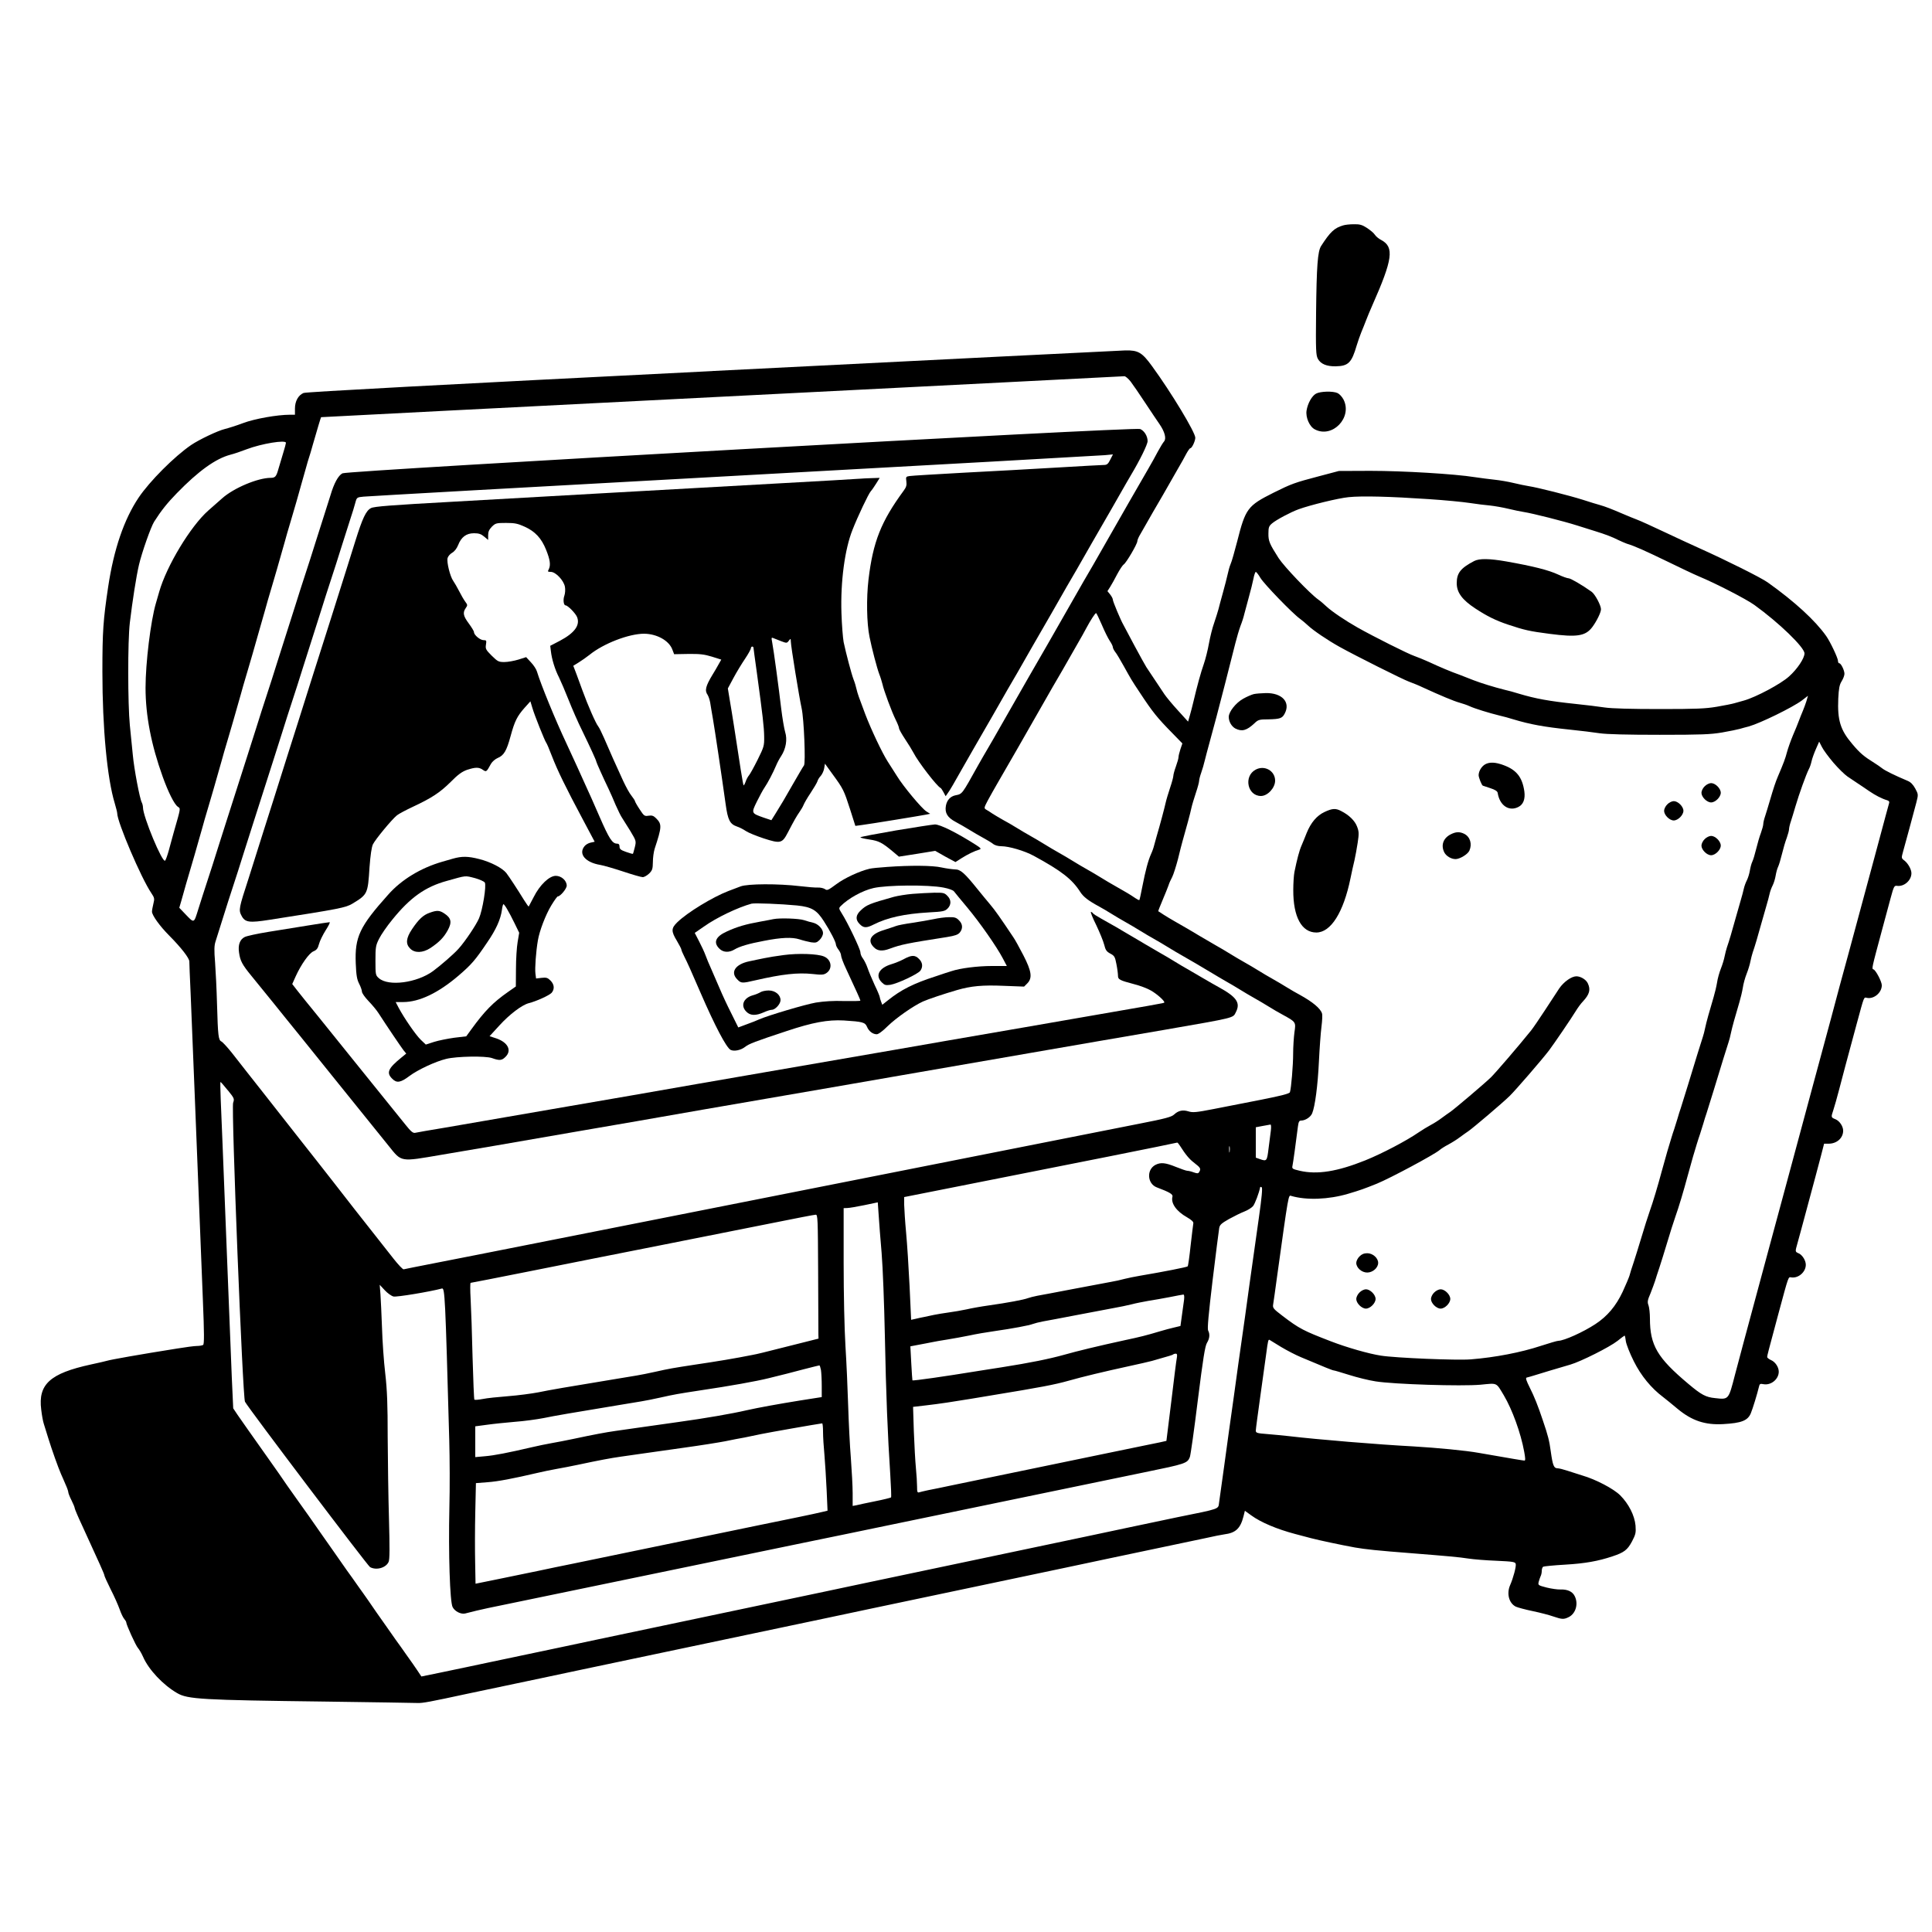 <?xml version="1.0" standalone="no"?>
<!DOCTYPE svg PUBLIC "-//W3C//DTD SVG 20010904//EN"
 "http://www.w3.org/TR/2001/REC-SVG-20010904/DTD/svg10.dtd">
<svg version="1.0" xmlns="http://www.w3.org/2000/svg"
 width="1500pt" height="1500pt" viewBox="0 0 1500 1500"
 preserveAspectRatio="xMidYMid meet">

<g transform="translate(0,1500) scale(0.1,-0.1)"
fill="#000000" stroke="none">
<path d="M10428 13250 c-68 -20 -100 -50 -171 -160 -27 -42 -35 -158 -39 -520
-3 -291 -1 -328 14 -356 22 -40 68 -59 138 -58 99 2 124 27 164 164 9 30 25
75 35 100 10 25 27 65 36 90 9 25 32 79 50 120 158 357 171 451 70 506 -20 10
-43 29 -51 42 -8 13 -36 36 -62 53 -37 24 -56 29 -101 28 -31 0 -68 -4 -83 -9z"/>
<path d="M5531 12119 c-2096 -105 -3155 -162 -3174 -170 -41 -17 -67 -64 -67
-121 l0 -48 -39 0 c-98 0 -274 -31 -364 -65 -50 -19 -114 -39 -142 -46 -54
-13 -199 -82 -261 -124 -130 -89 -322 -281 -408 -409 -113 -169 -192 -399
-236 -691 -39 -260 -45 -348 -45 -660 0 -437 37 -828 96 -1022 10 -34 19 -69
19 -77 0 -68 187 -506 265 -620 24 -36 26 -43 16 -82 -6 -24 -11 -52 -11 -62
0 -28 61 -113 134 -186 93 -94 156 -175 156 -201 0 -13 4 -124 10 -247 5 -123
19 -457 30 -743 26 -660 47 -1197 65 -1635 11 -266 11 -346 2 -352 -7 -4 -28
-8 -47 -8 -19 0 -89 -9 -155 -20 -296 -47 -515 -86 -544 -95 -9 -3 -66 -16
-126 -29 -317 -69 -410 -154 -385 -350 5 -44 14 -93 20 -110 5 -17 21 -69 36
-116 27 -87 75 -222 98 -275 7 -16 23 -51 34 -78 12 -26 22 -54 22 -61 0 -8
11 -37 25 -64 14 -28 25 -55 25 -61 0 -6 26 -68 59 -138 134 -292 171 -374
171 -383 0 -6 22 -55 49 -109 28 -54 59 -125 70 -156 11 -32 27 -65 36 -75 8
-9 15 -21 15 -25 0 -19 74 -181 91 -200 10 -11 28 -42 40 -69 43 -99 155 -218
264 -281 82 -48 189 -54 1150 -66 369 -5 690 -10 715 -11 41 -2 98 9 390 72
52 11 138 29 190 40 52 11 138 29 190 40 52 11 138 29 190 40 97 20 162 34
330 70 52 11 138 29 190 40 52 11 138 29 190 40 52 11 138 29 190 40 52 11
138 29 190 40 52 11 138 29 190 40 52 11 138 29 190 40 52 11 138 29 190 40
52 11 138 29 190 40 52 11 138 29 190 40 52 11 138 29 190 40 168 36 233 50
330 70 52 11 138 29 190 40 52 11 138 29 190 40 52 11 138 29 190 40 52 11
138 29 190 40 52 11 138 29 190 40 52 11 138 29 190 40 52 11 138 29 190 40
52 11 138 29 190 40 97 20 162 34 330 70 52 11 138 29 190 40 52 11 138 29
190 40 52 11 138 29 190 40 52 11 138 29 190 40 52 12 113 24 135 27 88 11
125 45 149 139 l11 44 50 -36 c74 -54 200 -107 340 -144 39 -10 95 -25 125
-33 70 -18 230 -52 340 -72 81 -14 173 -24 445 -45 265 -21 368 -30 436 -41
39 -6 136 -14 217 -17 133 -6 147 -9 150 -26 4 -20 -20 -110 -44 -164 -28 -65
-9 -139 44 -166 15 -7 74 -23 132 -35 58 -12 130 -31 161 -42 67 -23 81 -23
119 -4 55 28 76 105 45 164 -17 34 -56 52 -110 50 -22 -1 -70 6 -107 15 -66
17 -68 19 -62 44 4 15 11 35 15 44 5 9 9 28 9 42 0 14 5 28 11 32 6 3 83 11
172 16 153 9 254 27 365 64 91 30 117 50 152 115 29 56 32 67 28 124 -7 78
-53 169 -119 235 -51 51 -190 124 -294 154 -33 10 -85 27 -116 37 -30 10 -65
19 -77 19 -28 0 -37 22 -52 130 -11 83 -22 126 -61 240 -38 114 -67 187 -103
258 -25 50 -33 73 -24 76 7 1 36 10 63 18 50 16 171 52 277 83 82 24 305 136
366 184 28 23 53 41 55 41 3 0 7 -20 10 -45 4 -24 31 -94 62 -155 56 -112 135
-208 227 -277 20 -15 71 -57 113 -92 111 -92 213 -126 354 -118 142 8 190 27
214 84 15 36 49 147 63 205 5 24 10 26 35 21 58 -11 119 38 119 97 0 35 -27
76 -60 90 -16 7 -30 18 -30 24 0 11 9 44 86 331 84 311 77 290 102 287 55 -8
112 42 112 98 0 33 -26 75 -54 88 -30 14 -30 11 -10 82 8 30 31 111 49 180 91
337 108 402 132 493 l25 97 35 0 c64 0 113 44 113 101 0 34 -28 76 -60 89 -35
14 -35 15 -16 72 8 24 29 97 46 163 29 113 52 197 135 505 61 224 54 207 81
202 54 -10 114 41 114 98 0 28 -46 116 -64 123 -15 6 -18 -5 70 322 20 72 47
175 62 230 25 93 29 100 50 97 55 -8 112 42 112 98 0 29 -25 75 -54 98 -25 19
-25 19 -10 73 20 69 80 295 102 377 16 63 16 64 -8 109 -17 31 -35 50 -59 60
-102 43 -177 80 -199 98 -14 11 -40 29 -58 40 -85 53 -114 78 -173 148 -93
109 -116 185 -109 352 4 80 9 107 26 135 12 19 22 45 22 58 0 28 -27 82 -40
82 -6 0 -10 8 -10 18 0 22 -60 149 -92 194 -84 119 -243 266 -454 416 -50 36
-318 170 -534 267 -58 26 -179 82 -270 125 -91 43 -185 86 -210 95 -25 9 -74
30 -110 45 -86 37 -137 57 -180 69 -19 5 -78 23 -130 40 -108 34 -353 96 -420
106 -25 4 -79 15 -120 25 -41 10 -106 21 -145 25 -38 4 -108 13 -155 20 -155
25 -557 49 -810 49 l-245 -1 -155 -41 c-190 -50 -212 -58 -353 -128 -201 -101
-217 -122 -282 -379 -20 -77 -42 -156 -51 -175 -8 -19 -18 -55 -23 -80 -5 -25
-22 -88 -36 -140 -15 -52 -30 -111 -35 -130 -5 -19 -20 -66 -33 -105 -14 -38
-32 -111 -41 -161 -9 -51 -27 -123 -40 -160 -23 -65 -51 -167 -81 -294 -7 -30
-19 -77 -27 -104 l-14 -49 -79 87 c-44 48 -91 105 -105 126 -14 20 -47 71 -74
111 -27 41 -56 85 -66 99 -9 14 -51 90 -94 170 -42 80 -81 152 -85 160 -20 34
-81 180 -81 193 0 8 -9 26 -21 41 l-21 26 21 33 c11 17 36 62 55 99 20 37 42
70 50 75 19 11 106 159 106 181 0 9 11 35 25 57 13 22 40 69 60 105 20 36 54
94 75 130 21 36 55 94 75 130 20 36 56 99 80 140 24 41 54 94 66 118 13 23 26
42 31 42 12 0 38 56 38 81 0 42 -187 352 -336 556 -77 106 -107 124 -207 122
-34 -1 -1477 -73 -3206 -160z m3247 -81 c18 -24 70 -99 115 -168 46 -69 95
-143 110 -164 40 -58 54 -111 35 -133 -9 -10 -30 -45 -48 -78 -17 -33 -51 -94
-75 -135 -24 -41 -58 -100 -75 -130 -17 -30 -51 -89 -75 -130 -24 -41 -60
-104 -80 -140 -20 -36 -56 -99 -80 -140 -24 -41 -60 -104 -80 -140 -20 -36
-54 -94 -75 -130 -21 -36 -55 -94 -75 -130 -20 -36 -56 -99 -80 -140 -24 -41
-60 -104 -80 -140 -20 -36 -56 -99 -80 -140 -24 -41 -58 -100 -75 -130 -17
-30 -51 -89 -75 -130 -24 -41 -60 -104 -80 -140 -20 -36 -56 -99 -80 -140 -24
-41 -60 -104 -80 -140 -20 -36 -54 -94 -75 -130 -21 -36 -55 -94 -75 -130
-130 -233 -122 -223 -178 -235 -38 -8 -65 -37 -73 -80 -10 -56 11 -92 75 -126
31 -17 81 -45 111 -64 30 -19 78 -46 105 -61 28 -15 61 -35 74 -45 14 -12 40
-19 65 -19 59 0 181 -36 251 -74 215 -117 298 -181 362 -281 24 -38 63 -68
148 -114 22 -12 65 -37 95 -56 30 -19 80 -48 110 -65 30 -17 80 -46 110 -65
30 -19 80 -48 110 -65 30 -17 80 -46 110 -65 30 -19 80 -48 110 -65 55 -31
140 -81 235 -138 28 -17 75 -45 105 -62 30 -17 80 -46 110 -65 30 -19 80 -48
110 -65 30 -17 80 -46 110 -65 30 -19 80 -48 110 -64 102 -56 102 -56 90 -136
-5 -39 -10 -113 -10 -165 0 -92 -15 -269 -25 -300 -4 -11 -65 -27 -222 -58
-120 -23 -288 -56 -373 -73 -133 -26 -160 -28 -192 -18 -44 14 -79 7 -112 -24
-20 -19 -68 -32 -268 -71 -134 -26 -477 -94 -763 -151 -286 -57 -752 -149
-1035 -205 -283 -56 -715 -141 -960 -190 -245 -49 -699 -139 -1010 -200 -311
-61 -765 -151 -1010 -200 -245 -49 -553 -109 -685 -135 -132 -26 -245 -48
-251 -50 -6 -2 -42 36 -79 83 -38 48 -92 117 -122 155 -141 179 -229 290 -347
443 -38 49 -93 119 -123 157 -29 37 -78 99 -108 137 -30 39 -80 102 -110 140
-30 39 -80 102 -110 140 -30 39 -80 102 -110 140 -64 81 -136 172 -224 285
-35 44 -72 84 -82 89 -23 11 -27 41 -34 291 -3 110 -10 255 -15 322 -8 97 -7
132 4 165 7 24 33 104 56 178 23 74 59 187 80 250 21 63 57 176 80 250 23 74
55 173 70 220 15 47 51 159 80 250 29 91 65 203 80 250 15 47 47 146 70 220
23 74 59 187 80 250 21 63 57 176 80 250 23 74 55 173 70 220 15 47 47 146 70
220 23 74 59 187 80 250 21 63 57 176 80 250 23 74 55 173 70 220 16 47 33
104 39 127 11 41 12 42 64 47 28 3 1321 76 2872 161 1551 85 2848 158 2883
161 l63 6 -21 -41 c-16 -33 -26 -41 -48 -41 -15 0 -178 -9 -362 -20 -184 -11
-510 -29 -725 -40 -214 -12 -404 -23 -422 -26 -29 -4 -31 -6 -26 -42 4 -29 -1
-45 -21 -72 -176 -240 -238 -397 -273 -690 -17 -146 -14 -338 8 -445 17 -86
58 -243 76 -290 9 -22 19 -56 24 -75 11 -52 74 -220 103 -278 14 -28 26 -58
26 -66 0 -8 21 -45 46 -83 25 -37 55 -86 66 -107 36 -71 183 -262 211 -274 4
-2 14 -17 23 -34 l16 -30 16 23 c17 23 49 78 117 199 20 36 56 99 80 140 24
41 58 100 75 130 17 30 51 89 75 130 24 41 60 104 80 140 20 36 54 94 75 130
21 36 55 94 75 130 20 36 56 99 80 140 24 41 58 100 75 130 17 30 51 89 75
130 24 41 60 104 80 140 20 36 54 94 75 130 21 36 55 94 75 130 20 36 56 99
80 140 24 41 58 100 75 130 17 30 51 89 75 130 24 41 60 104 80 140 20 36 54
94 75 130 71 119 130 239 130 265 0 39 -26 81 -58 94 -42 18 -6149 -322 -6193
-344 -33 -17 -66 -78 -93 -170 -10 -33 -31 -98 -46 -145 -15 -47 -47 -146 -70
-220 -23 -74 -59 -187 -80 -250 -21 -63 -57 -176 -80 -250 -23 -74 -55 -173
-70 -220 -15 -47 -47 -146 -70 -220 -23 -74 -59 -187 -80 -250 -21 -63 -57
-176 -80 -250 -23 -74 -55 -173 -70 -220 -15 -47 -51 -159 -80 -250 -29 -91
-65 -203 -80 -250 -15 -47 -47 -146 -70 -220 -23 -74 -59 -187 -80 -250 -21
-63 -52 -161 -70 -218 -36 -115 -30 -113 -106 -34 l-42 44 15 51 c26 94 51
181 68 237 9 30 25 85 36 123 10 37 28 99 39 137 11 39 29 100 39 138 11 37
27 92 36 122 9 30 25 85 36 123 10 37 28 99 39 137 11 39 29 100 39 138 11 37
27 92 36 122 9 30 25 85 36 123 10 37 28 99 39 137 11 39 29 100 39 138 11 37
27 92 36 122 9 30 25 85 36 123 10 37 28 99 39 137 11 39 29 102 40 140 11 39
29 100 39 138 11 37 27 92 36 122 9 30 25 85 36 123 10 37 28 99 39 137 11 39
29 100 39 138 11 37 27 92 36 122 9 30 25 85 36 123 10 37 28 97 38 135 11 37
27 94 36 127 9 33 20 71 25 85 5 14 18 58 29 98 31 108 62 212 64 213 1 1
1402 72 3112 159 1711 87 3117 158 3125 159 8 0 30 -18 48 -41z m-6558 -476
c0 -5 -9 -40 -21 -78 -11 -38 -28 -94 -37 -124 -17 -61 -25 -70 -62 -70 -100
-1 -285 -79 -374 -158 -29 -26 -78 -69 -109 -96 -137 -121 -324 -430 -381
-631 -10 -33 -21 -73 -26 -90 -40 -137 -80 -461 -80 -655 0 -215 44 -443 133
-690 43 -120 90 -214 117 -233 23 -16 25 -3 -31 -199 -10 -38 -28 -100 -38
-139 -11 -40 -24 -76 -29 -81 -21 -21 -172 343 -172 413 0 11 -4 28 -9 38 -16
29 -60 260 -70 371 -6 58 -16 161 -23 230 -16 164 -17 653 0 795 20 168 50
361 71 450 22 94 92 294 118 335 54 85 101 144 175 220 169 174 303 270 418
300 25 6 81 25 125 42 116 44 305 75 305 50z m8870 -437 c124 -8 268 -22 320
-30 52 -8 124 -17 160 -20 36 -4 99 -15 140 -25 41 -10 95 -21 120 -25 66 -10
312 -72 415 -105 50 -16 113 -36 140 -44 78 -24 133 -45 178 -68 23 -11 53
-24 67 -29 63 -19 138 -53 310 -136 102 -50 214 -103 250 -118 132 -55 367
-176 431 -222 190 -137 389 -329 389 -376 0 -38 -56 -122 -120 -179 -62 -57
-257 -161 -350 -187 -25 -7 -58 -16 -75 -21 -16 -5 -77 -17 -135 -27 -88 -15
-160 -18 -445 -18 -220 0 -370 4 -425 12 -47 7 -150 20 -230 28 -201 21 -307
40 -440 80 -30 10 -80 23 -110 30 -73 18 -184 52 -240 74 -25 10 -72 28 -105
41 -71 25 -156 61 -244 102 -35 16 -85 36 -110 45 -46 15 -319 152 -441 221
-94 53 -199 124 -241 163 -20 19 -48 43 -64 54 -67 48 -266 257 -308 322 -70
110 -80 132 -79 191 0 48 4 58 29 79 32 27 142 86 205 109 91 33 307 86 388
94 105 11 324 5 620 -15z m-1304 -612 c27 -46 250 -277 308 -318 15 -11 43
-34 62 -52 39 -37 149 -112 244 -165 122 -68 495 -255 541 -271 25 -9 75 -29
110 -46 133 -61 236 -104 279 -116 25 -7 61 -19 80 -28 41 -19 153 -53 230
-72 30 -7 80 -20 110 -30 133 -40 239 -59 440 -80 80 -8 183 -21 230 -28 56
-8 213 -12 465 -12 323 0 396 3 485 18 58 10 120 23 138 28 17 5 49 14 70 19
91 26 338 147 411 201 l48 37 -12 -42 c-7 -22 -20 -57 -28 -76 -8 -19 -22 -53
-30 -75 -8 -22 -29 -74 -47 -115 -17 -41 -38 -100 -46 -130 -13 -50 -25 -82
-71 -190 -17 -40 -33 -87 -63 -190 -12 -41 -28 -94 -36 -118 -8 -23 -14 -50
-14 -60 0 -10 -8 -40 -18 -68 -11 -28 -27 -84 -37 -125 -10 -41 -23 -85 -30
-99 -7 -14 -15 -45 -19 -69 -4 -24 -14 -57 -23 -75 -9 -17 -20 -47 -24 -66 -4
-19 -15 -60 -24 -90 -9 -30 -27 -93 -40 -140 -26 -95 -51 -180 -67 -225 -5
-16 -14 -48 -18 -70 -4 -22 -17 -65 -29 -95 -12 -30 -26 -80 -30 -110 -5 -30
-17 -80 -26 -110 -33 -111 -57 -196 -66 -240 -5 -25 -13 -56 -18 -70 -5 -14
-23 -72 -41 -130 -37 -123 -117 -382 -131 -425 -6 -16 -17 -52 -25 -80 -8 -27
-20 -63 -25 -80 -6 -16 -17 -51 -25 -78 -8 -26 -21 -71 -30 -100 -8 -28 -28
-99 -44 -157 -26 -98 -67 -236 -92 -305 -19 -55 -36 -109 -68 -215 -17 -58
-43 -139 -56 -180 -14 -41 -29 -88 -33 -105 -5 -16 -29 -73 -53 -125 -52 -110
-118 -189 -211 -250 -96 -63 -243 -129 -288 -130 -10 0 -70 -18 -135 -39 -154
-51 -356 -90 -544 -105 -107 -9 -587 11 -699 29 -92 14 -264 63 -388 111 -213
82 -245 98 -376 198 -72 55 -77 61 -72 90 3 17 16 110 29 206 92 663 89 642
111 635 119 -35 290 -28 440 16 101 30 125 39 225 79 107 44 448 227 487 261
10 9 41 29 68 43 28 15 68 40 90 57 22 16 52 38 66 47 35 24 263 217 319 272
44 42 258 290 307 355 37 49 176 253 206 303 16 26 41 61 57 77 51 55 61 91
38 140 -13 29 -55 55 -89 55 -38 0 -98 -43 -133 -94 -18 -28 -69 -105 -112
-171 -43 -66 -91 -136 -106 -155 -99 -123 -278 -331 -313 -365 -55 -53 -282
-245 -314 -267 -14 -9 -44 -31 -66 -47 -22 -17 -61 -42 -86 -55 -26 -14 -69
-40 -95 -58 -96 -66 -285 -165 -414 -217 -217 -87 -372 -112 -508 -81 -59 14
-62 16 -57 40 5 22 26 176 42 303 5 38 10 47 25 47 33 0 75 28 86 57 22 54 43
213 52 399 5 104 14 227 20 273 6 46 8 92 4 103 -12 39 -74 90 -172 144 -26
14 -72 40 -102 59 -30 19 -80 48 -110 65 -30 17 -80 46 -110 65 -30 19 -80 48
-110 65 -30 17 -80 46 -110 65 -30 19 -80 48 -110 65 -30 17 -84 49 -120 70
-70 42 -129 77 -200 117 -25 14 -63 37 -85 51 -22 15 -41 27 -42 27 -2 1 13
39 33 86 20 46 40 98 46 114 5 17 18 46 29 66 10 20 30 83 45 140 14 57 29
118 34 134 30 105 63 226 70 262 5 23 21 76 35 118 14 41 25 83 25 93 0 9 7
37 16 62 9 25 22 70 29 100 8 30 20 80 29 110 47 173 73 268 127 480 33 129
69 271 80 315 11 44 29 105 40 135 12 30 25 71 29 90 5 19 21 78 35 130 15 52
31 119 37 148 5 28 14 52 18 52 4 0 21 -21 36 -47z m-1231 -365 c21 -50 49
-106 62 -125 13 -19 23 -40 23 -47 0 -7 8 -24 18 -37 11 -13 40 -62 66 -109
58 -104 58 -106 126 -208 100 -152 135 -195 253 -315 l77 -79 -15 -44 c-8 -25
-15 -52 -15 -62 0 -10 -9 -42 -20 -72 -11 -30 -20 -63 -20 -72 0 -10 -11 -52
-25 -93 -14 -42 -30 -95 -35 -118 -8 -37 -42 -166 -71 -264 -5 -18 -13 -48
-18 -65 -4 -18 -15 -49 -24 -68 -23 -51 -44 -131 -67 -249 -11 -58 -22 -107
-24 -109 -3 -2 -17 5 -33 16 -33 23 -78 50 -153 92 -30 17 -80 46 -110 65 -30
19 -80 48 -110 65 -30 17 -80 46 -110 65 -30 19 -80 48 -110 65 -30 17 -80 46
-110 65 -30 19 -80 48 -110 65 -30 17 -80 46 -110 65 -30 19 -76 45 -102 59
-25 14 -62 36 -81 48 -19 13 -42 28 -52 33 -16 10 -15 15 14 70 18 33 52 94
76 135 24 41 58 100 75 130 17 30 51 89 75 130 24 41 60 104 80 140 20 36 56
99 80 140 24 41 60 104 80 140 20 36 54 94 75 130 21 36 55 94 75 130 20 36
56 99 80 140 24 41 56 98 70 125 32 60 68 115 75 115 3 0 23 -41 45 -92z
m5680 -1070 c38 -44 87 -92 109 -107 21 -14 56 -37 76 -51 21 -14 62 -41 92
-62 50 -34 98 -59 142 -72 14 -5 17 -12 11 -29 -6 -21 -19 -68 -109 -404 -108
-402 -171 -633 -206 -763 -17 -63 -47 -172 -66 -242 -19 -71 -49 -185 -68
-255 -36 -131 -78 -290 -140 -518 -19 -71 -49 -182 -66 -245 -34 -125 -78
-289 -134 -497 -67 -248 -105 -388 -136 -503 -34 -125 -78 -289 -134 -497 -20
-73 -51 -190 -70 -260 -19 -71 -49 -182 -66 -248 -50 -194 -48 -192 -154 -180
-72 7 -106 25 -207 110 -242 203 -299 300 -299 509 0 38 -5 84 -11 101 -10 26
-8 40 16 95 14 36 30 79 35 95 5 17 20 64 34 105 13 41 39 122 56 180 32 106
49 160 68 215 25 69 66 207 92 305 16 58 36 129 44 158 9 28 22 73 30 100 8
26 19 61 25 77 5 17 17 53 25 80 8 28 19 64 25 80 14 43 94 302 131 425 18 58
36 116 41 130 5 14 13 45 18 70 9 44 33 129 66 240 9 30 21 80 26 110 4 30 18
80 30 110 12 30 25 73 29 95 4 22 13 54 18 70 16 45 41 130 67 225 13 47 31
110 40 140 9 30 20 71 24 90 4 19 15 49 24 66 9 18 19 51 23 75 4 24 12 55 19
69 7 14 20 58 30 99 10 41 26 97 37 125 10 28 18 58 18 68 0 10 6 37 14 60 8
24 24 77 36 118 29 98 81 243 104 289 8 14 17 42 21 61 4 19 19 61 33 93 l26
59 21 -41 c11 -23 52 -78 90 -123z m-12466 -2543 c50 -62 52 -66 41 -97 -15
-42 74 -2288 92 -2321 27 -51 952 -1273 971 -1284 49 -27 123 -6 144 40 9 19
9 108 3 334 -5 169 -9 455 -10 635 0 254 -4 364 -19 495 -11 92 -22 251 -25
353 -4 102 -9 219 -12 260 l-6 75 39 -42 c21 -23 52 -45 68 -49 24 -6 282 37
376 62 23 6 26 -54 57 -1176 4 -140 5 -376 1 -525 -8 -355 4 -732 25 -772 17
-34 65 -58 98 -50 13 3 52 13 88 22 36 9 130 29 210 45 80 16 210 43 290 60
80 17 210 44 290 60 80 16 210 43 290 60 80 17 210 44 290 60 80 16 210 43
290 60 80 17 210 44 290 60 80 16 210 43 290 60 80 17 210 44 290 60 251 51
480 99 630 130 80 17 210 44 290 60 80 16 210 43 290 60 80 17 210 44 290 60
80 16 210 43 290 60 80 17 210 44 290 60 80 16 210 43 290 60 80 17 210 44
290 60 313 64 329 69 348 117 6 15 34 214 62 442 41 326 56 420 71 445 21 34
24 68 9 96 -7 14 3 124 35 392 25 205 48 387 51 403 4 25 17 37 77 71 40 22
93 48 119 58 26 10 56 29 67 42 15 19 46 101 55 146 0 4 6 4 12 0 7 -5 1 -76
-22 -237 -18 -126 -51 -363 -74 -525 -22 -162 -49 -356 -60 -430 -11 -74 -38
-268 -60 -430 -23 -162 -57 -405 -75 -540 -19 -135 -37 -264 -40 -287 -7 -51
12 -45 -325 -113 -52 -11 -138 -29 -190 -40 -52 -11 -138 -29 -190 -40 -97
-20 -162 -34 -330 -70 -52 -11 -138 -29 -190 -40 -52 -11 -138 -29 -190 -40
-52 -11 -138 -29 -190 -40 -52 -11 -138 -29 -190 -40 -52 -11 -138 -29 -190
-40 -52 -11 -138 -29 -190 -40 -52 -11 -138 -29 -190 -40 -52 -11 -138 -29
-190 -40 -52 -11 -138 -29 -190 -40 -97 -20 -162 -34 -330 -70 -52 -11 -138
-29 -190 -40 -52 -11 -138 -29 -190 -40 -52 -11 -138 -29 -190 -40 -52 -11
-138 -29 -190 -40 -52 -11 -138 -29 -190 -40 -52 -11 -138 -29 -190 -40 -52
-11 -138 -29 -190 -40 -52 -11 -138 -29 -190 -40 -52 -11 -138 -29 -190 -40
-97 -20 -162 -34 -330 -70 -52 -11 -138 -29 -190 -40 -52 -11 -138 -29 -190
-40 -52 -11 -138 -29 -190 -40 -52 -11 -129 -27 -170 -36 -41 -9 -134 -28
-206 -43 l-132 -27 -30 45 c-17 25 -53 78 -81 116 -27 39 -67 95 -89 125 -21
30 -55 79 -75 107 -20 29 -54 77 -74 105 -20 29 -49 71 -64 93 -16 22 -50 72
-78 110 -27 39 -67 95 -89 125 -79 114 -113 161 -147 210 -34 49 -68 96 -147
210 -22 30 -62 87 -89 125 -28 39 -62 88 -78 110 -15 22 -44 64 -64 93 -20 28
-54 76 -74 105 -100 141 -118 167 -164 232 -28 39 -65 93 -84 120 l-34 51 -11
239 c-5 132 -19 472 -30 755 -43 1089 -50 1269 -56 1403 -3 75 -4 137 -2 137
3 0 28 -29 57 -65z m8098 -312 c-4 -27 -12 -90 -18 -140 -12 -99 -14 -101 -68
-82 l-31 11 0 118 0 118 53 10 c28 5 56 10 61 11 5 0 6 -20 3 -46z m-707 -117
c46 -72 73 -105 114 -136 47 -36 52 -45 36 -70 -7 -12 -14 -12 -43 -2 -18 7
-40 12 -49 12 -8 0 -48 14 -88 30 -81 33 -118 37 -159 16 -71 -37 -64 -147 11
-175 98 -37 126 -53 121 -72 -14 -51 31 -114 113 -160 36 -21 51 -35 49 -47
-2 -9 -11 -87 -21 -172 -9 -85 -19 -158 -23 -162 -5 -6 -187 -42 -371 -73 -41
-7 -95 -18 -118 -24 -24 -7 -78 -19 -120 -26 -43 -8 -174 -33 -292 -55 -118
-23 -237 -45 -265 -50 -27 -5 -61 -14 -75 -19 -31 -12 -159 -36 -301 -56 -58
-8 -137 -22 -175 -31 -38 -8 -100 -19 -139 -24 -38 -5 -90 -14 -115 -19 -25
-5 -58 -12 -75 -16 -16 -3 -46 -9 -65 -14 l-36 -8 -12 261 c-7 144 -19 331
-27 416 -8 85 -14 182 -15 216 l0 60 293 58 c1064 210 1774 352 1827 365 3 0
12 -10 20 -23z m387 -48 c-2 -13 -4 -5 -4 17 -1 22 1 32 4 23 2 -10 2 -28 0
-40z m-2702 -788 c9 -107 20 -395 25 -640 9 -457 22 -775 42 -1078 6 -94 9
-175 6 -178 -4 -3 -59 -17 -125 -30 -65 -13 -130 -27 -145 -31 l-28 -5 0 98
c0 55 -7 178 -14 274 -8 96 -17 281 -21 410 -4 129 -13 336 -21 460 -8 134
-14 395 -14 648 l0 422 28 1 c15 0 74 10 132 22 l105 22 7 -100 c3 -55 14
-188 23 -295z m-493 -150 c1 -247 2 -464 2 -482 l1 -31 -135 -34 c-333 -84
-328 -83 -380 -93 -130 -26 -267 -49 -450 -76 -164 -25 -198 -31 -300 -54 -52
-12 -120 -25 -150 -30 -30 -5 -109 -18 -175 -29 -365 -60 -499 -83 -585 -101
-52 -10 -158 -24 -235 -30 -77 -6 -166 -15 -198 -22 -32 -6 -60 -8 -64 -5 -3
4 -9 152 -14 329 -4 178 -11 380 -15 451 -4 70 -4 127 0 127 4 0 208 40 454
89 246 49 701 140 1012 201 311 62 707 140 880 175 173 35 323 64 333 64 16 1
17 -28 19 -449z m2841 -212 c-3 -24 -11 -79 -17 -123 l-11 -80 -50 -12 c-27
-6 -75 -19 -105 -28 -110 -33 -158 -45 -276 -70 -207 -45 -372 -85 -474 -114
-111 -31 -262 -62 -485 -97 -55 -8 -138 -22 -185 -29 -251 -41 -501 -77 -506
-72 -1 1 -5 61 -9 133 l-7 131 63 12 c35 6 82 16 104 20 22 5 76 14 120 21 44
7 121 21 170 31 50 11 137 26 195 34 140 20 269 44 300 56 14 5 48 14 75 19
28 5 147 27 265 50 118 22 249 47 290 55 42 7 102 20 135 28 33 9 92 20 130
27 39 6 113 19 165 29 52 11 100 19 107 20 7 1 9 -13 6 -41z m752 -365 c45
-27 114 -63 155 -80 189 -80 247 -103 255 -103 6 0 59 -16 120 -35 60 -19 152
-42 205 -50 144 -23 668 -39 814 -26 135 13 120 20 182 -83 65 -110 131 -290
158 -438 9 -49 10 -68 2 -68 -9 0 -93 14 -356 60 -99 18 -321 39 -505 50 -281
15 -740 53 -970 80 -44 5 -119 12 -167 16 -79 6 -88 9 -88 27 0 11 16 130 35
266 19 135 40 284 46 331 13 99 16 113 26 107 5 -3 44 -27 88 -54z m-808 -85
c-4 -18 -23 -170 -43 -338 -21 -168 -38 -306 -38 -307 -1 -1 -80 -18 -176 -37
-96 -20 -240 -49 -320 -66 -80 -17 -210 -44 -290 -60 -80 -16 -210 -43 -290
-60 -80 -17 -210 -44 -290 -60 -80 -16 -210 -43 -290 -60 -80 -17 -167 -35
-195 -40 -27 -6 -58 -13 -67 -16 -16 -5 -18 2 -18 46 0 28 -4 92 -9 143 -5 51
-12 178 -16 283 l-6 191 103 12 c97 11 222 30 348 51 30 5 98 16 150 25 396
65 496 84 610 116 102 29 267 69 474 114 66 14 143 32 170 39 140 40 158 45
164 50 3 3 12 6 20 6 11 0 13 -8 9 -32z m-2763 -95 c3 -21 6 -77 6 -124 l0
-86 -172 -27 c-167 -27 -321 -55 -410 -75 -116 -27 -325 -63 -528 -91 -124
-17 -270 -38 -325 -46 -55 -8 -131 -19 -168 -24 -71 -10 -168 -28 -327 -62
-52 -11 -129 -26 -170 -33 -41 -7 -106 -21 -145 -30 -193 -45 -297 -65 -367
-71 l-78 -7 0 119 0 120 90 12 c49 7 147 17 217 23 71 5 171 19 223 29 86 18
222 41 585 101 66 11 145 24 175 29 30 5 98 18 150 30 102 23 136 29 300 54
243 36 442 72 535 95 121 30 171 42 275 70 63 16 118 30 121 30 4 1 9 -16 13
-36z m16 -480 c0 -38 5 -118 11 -180 5 -61 13 -183 17 -272 l7 -160 -42 -10
c-23 -6 -108 -24 -190 -41 -81 -16 -213 -43 -293 -60 -80 -17 -210 -44 -290
-60 -80 -16 -210 -43 -290 -60 -80 -17 -210 -44 -290 -60 -80 -16 -210 -43
-290 -60 -80 -17 -210 -44 -290 -60 -80 -16 -201 -41 -270 -56 -69 -14 -207
-43 -306 -63 l-182 -37 -3 166 c-2 91 -2 266 1 390 l5 225 90 7 c81 6 193 27
390 73 39 9 104 23 145 30 41 7 118 22 170 33 159 34 256 52 327 62 37 5 113
16 168 24 55 8 201 29 325 46 124 17 268 40 320 50 52 11 120 24 150 29 30 6
89 18 130 27 57 12 427 77 473 83 4 1 7 -29 7 -66z"/>
<path d="M6670 11283 c-19 -2 -316 -19 -660 -38 -344 -19 -906 -51 -1250 -70
-344 -19 -900 -51 -1237 -70 -489 -27 -619 -37 -643 -50 -38 -20 -65 -76 -121
-255 -23 -74 -54 -173 -69 -220 -15 -47 -42 -132 -60 -190 -18 -58 -45 -143
-60 -190 -15 -47 -47 -146 -70 -220 -23 -74 -55 -173 -70 -220 -15 -47 -42
-132 -60 -190 -18 -58 -45 -143 -60 -190 -15 -47 -47 -146 -70 -220 -23 -74
-50 -160 -60 -190 -10 -30 -37 -116 -60 -190 -23 -74 -55 -173 -70 -220 -15
-47 -42 -132 -60 -190 -18 -58 -45 -143 -60 -190 -76 -233 -78 -245 -55 -289
27 -53 60 -57 219 -32 547 85 589 94 642 125 118 72 120 75 133 283 7 93 16
155 26 177 19 39 147 194 187 226 15 12 70 41 121 65 148 69 212 111 295 193
58 59 89 81 128 95 64 21 93 22 123 0 27 -18 28 -17 63 47 10 17 33 37 52 45
48 20 69 55 100 169 32 118 51 155 109 221 l45 50 15 -50 c17 -59 96 -255 107
-270 5 -5 25 -53 45 -105 42 -109 106 -241 239 -490 l93 -175 -31 -7 c-17 -3
-39 -16 -48 -28 -49 -60 7 -126 122 -145 25 -4 104 -27 177 -51 72 -24 141
-44 153 -44 12 0 34 13 50 28 25 25 28 36 29 89 0 32 6 79 14 104 56 170 57
190 11 236 -20 20 -32 24 -59 20 -31 -5 -35 -2 -69 50 -20 30 -36 59 -36 63 0
4 -12 23 -27 42 -16 19 -44 71 -64 114 -52 112 -112 247 -149 334 -18 41 -38
82 -45 90 -19 23 -81 164 -123 280 -11 30 -32 86 -45 123 l-26 68 42 26 c23
14 61 41 84 59 108 88 306 164 424 164 100 -1 195 -54 220 -125 l13 -34 110 2
c90 1 124 -3 183 -21 l73 -23 -21 -37 c-11 -20 -31 -55 -45 -77 -56 -92 -64
-126 -40 -160 7 -11 16 -38 20 -60 3 -22 13 -78 21 -125 14 -81 67 -434 99
-664 17 -123 33 -154 88 -173 19 -6 50 -22 69 -35 19 -13 81 -38 138 -57 130
-42 144 -39 187 44 51 98 69 129 92 162 12 17 26 41 31 54 5 13 29 55 54 92
25 38 49 78 53 90 3 12 15 32 27 44 11 13 23 39 26 58 l6 36 60 -83 c82 -112
88 -125 135 -271 l41 -129 52 7 c57 7 455 72 500 81 l29 6 -29 18 c-36 22
-181 196 -229 275 -21 33 -53 84 -72 113 -43 67 -129 249 -174 367 -53 140
-59 158 -68 195 -4 19 -14 53 -23 75 -17 45 -58 201 -77 290 -6 33 -14 134
-17 225 -8 245 26 497 86 647 42 107 124 279 141 298 10 11 29 39 44 63 l26
42 -62 -2 c-35 -1 -79 -3 -98 -5z m-2597 -372 c82 -37 131 -90 167 -180 31
-77 37 -119 20 -152 -9 -17 -7 -19 16 -19 38 0 100 -65 110 -115 4 -22 2 -51
-4 -69 -12 -32 -6 -76 9 -76 17 0 77 -61 89 -90 26 -63 -18 -124 -133 -185
l-75 -39 5 -41 c7 -63 32 -144 63 -204 15 -31 49 -110 75 -176 26 -66 73 -174
106 -240 62 -128 109 -230 109 -239 0 -5 51 -120 95 -211 13 -27 38 -84 55
-125 18 -41 40 -86 50 -100 9 -14 38 -60 64 -102 46 -77 46 -78 35 -125 -7
-26 -13 -50 -15 -52 -2 -2 -26 5 -54 15 -40 14 -50 22 -50 41 0 16 -6 23 -19
23 -37 0 -61 37 -136 209 -41 95 -90 205 -109 245 -18 39 -48 105 -66 146 -19
41 -56 122 -83 180 -84 178 -198 456 -228 556 -5 18 -26 50 -47 72 l-37 40
-60 -19 c-33 -10 -82 -19 -109 -19 -45 0 -52 4 -99 50 -45 45 -49 53 -44 85 5
32 4 35 -19 35 -26 0 -74 40 -74 62 0 8 -18 37 -40 67 -43 58 -49 84 -24 120
15 21 15 25 -4 50 -11 15 -32 51 -47 81 -15 30 -36 65 -46 80 -24 33 -52 145
-44 177 3 13 19 32 35 41 19 11 36 33 47 60 24 62 63 92 123 92 38 0 55 -6 79
-26 l31 -26 0 37 c0 27 8 44 29 66 28 27 34 29 110 29 69 0 91 -5 144 -29z
m1994 -890 c40 -15 43 -15 57 4 15 19 15 19 16 -6 0 -34 65 -433 84 -519 18
-81 32 -426 18 -443 -6 -7 -43 -71 -84 -142 -76 -133 -82 -143 -137 -232 l-32
-51 -57 19 c-100 35 -100 35 -56 125 21 42 47 91 59 108 26 38 67 116 90 171
9 22 27 56 40 75 37 57 49 128 31 186 -8 27 -22 110 -31 184 -17 147 -58 452
-70 514 -7 36 -6 39 11 31 10 -4 38 -15 61 -24z m-217 -50 c0 -5 12 -91 26
-192 46 -337 56 -423 57 -499 1 -71 -2 -80 -51 -179 -29 -58 -59 -112 -67
-121 -8 -9 -20 -31 -26 -49 -6 -17 -13 -30 -16 -28 -4 4 -29 160 -73 452 -11
72 -27 168 -35 215 l-14 85 44 82 c24 45 65 112 90 149 25 37 45 74 45 81 0 7
5 13 10 13 6 0 10 -4 10 -9z"/>
<path d="M6953 8552 c-150 -26 -273 -49 -273 -53 0 -4 32 -11 71 -17 73 -11
98 -24 183 -95 l45 -38 141 22 141 23 37 -21 c20 -12 56 -32 79 -44 l41 -22
49 31 c46 29 97 54 137 66 16 5 12 11 -25 35 -149 95 -281 161 -321 160 -18
-1 -156 -22 -305 -47z"/>
<path d="M3515 8333 c-27 -8 -63 -18 -80 -23 -167 -48 -318 -139 -422 -257
-221 -247 -259 -327 -251 -532 4 -94 9 -124 26 -158 12 -23 22 -51 22 -62 0
-11 23 -44 51 -73 28 -29 63 -71 77 -93 69 -107 175 -263 194 -288 l22 -27
-39 -32 c-102 -83 -117 -117 -70 -163 35 -36 65 -31 134 21 64 48 202 113 286
133 81 20 304 24 355 6 58 -21 77 -19 105 10 50 49 19 112 -72 143 l-52 17 76
83 c79 87 175 159 227 173 60 15 161 61 179 81 24 29 21 65 -9 95 -22 22 -32
25 -69 21 l-43 -5 -5 39 c-5 39 4 170 19 256 12 74 60 199 104 272 23 38 46
70 50 70 20 0 70 60 70 84 0 39 -41 76 -85 76 -50 0 -124 -70 -171 -164 -20
-39 -38 -72 -39 -74 -2 -2 -18 21 -37 51 -49 80 -114 179 -137 209 -31 39
-122 86 -209 108 -89 23 -137 23 -207 3z m174 -151 c35 -10 69 -25 75 -34 14
-23 -17 -214 -45 -278 -23 -53 -107 -178 -158 -235 -36 -41 -141 -132 -201
-176 -125 -90 -343 -119 -418 -54 -26 23 -27 26 -27 137 0 103 2 118 28 169
15 31 61 98 103 149 139 172 256 255 424 301 154 43 137 42 219 21z m248 -240
c12 -20 39 -70 58 -110 l36 -74 -12 -71 c-7 -40 -13 -134 -13 -209 l-1 -137
-60 -42 c-116 -81 -181 -147 -285 -290 l-40 -55 -93 -11 c-50 -7 -121 -21
-156 -32 l-65 -21 -39 37 c-40 39 -128 167 -171 247 l-24 46 58 0 c125 0 272
70 430 205 100 86 129 119 222 257 69 100 105 180 115 254 3 24 8 44 12 44 3
0 16 -17 28 -38z"/>
<path d="M3335 7913 c-49 -17 -85 -51 -136 -127 -47 -70 -51 -115 -14 -151 35
-36 97 -34 156 4 70 47 104 82 135 138 34 62 28 95 -25 130 -38 26 -59 27
-116 6z"/>
<path d="M6886 8269 c-60 -4 -120 -10 -135 -14 -80 -19 -195 -73 -258 -120
-62 -46 -72 -51 -88 -38 -11 7 -35 13 -55 12 -19 -1 -82 4 -140 11 -167 20
-405 19 -460 -2 -25 -9 -67 -26 -95 -36 -122 -47 -318 -166 -397 -243 -47 -46
-48 -69 -3 -143 19 -32 35 -63 35 -68 0 -6 11 -31 24 -57 22 -43 48 -100 126
-281 111 -256 199 -423 232 -441 27 -14 80 -3 113 23 30 24 78 42 323 123 201
67 319 89 444 82 144 -9 164 -14 179 -48 14 -35 45 -59 76 -59 13 0 46 24 86
64 65 63 196 155 272 190 40 18 162 59 265 89 110 32 200 40 363 33 l158 -6
24 24 c42 42 35 94 -30 220 -30 58 -65 122 -78 140 -105 157 -141 208 -179
253 -24 28 -68 82 -98 119 -103 128 -133 154 -176 154 -22 1 -68 7 -104 15
-70 16 -243 17 -424 4z m439 -160 c41 -8 75 -20 82 -30 7 -9 53 -66 103 -125
99 -119 227 -302 276 -395 l31 -59 -116 0 c-110 0 -246 -17 -314 -40 -18 -5
-72 -23 -122 -40 -174 -56 -270 -105 -372 -187 l-43 -34 -10 26 c-5 14 -10 30
-10 35 0 5 -17 47 -39 92 -21 46 -46 105 -55 132 -9 27 -26 60 -36 74 -11 13
-20 35 -20 49 0 23 -99 231 -146 304 -22 35 -22 39 -7 54 59 60 170 121 254
140 103 24 425 27 544 4z m-1137 -139 c114 -12 153 -35 209 -123 49 -76 93
-161 93 -180 0 -8 9 -26 20 -40 11 -14 20 -34 20 -45 0 -11 17 -58 39 -104 82
-176 111 -240 111 -247 0 -3 -57 -4 -126 -3 -84 3 -157 -2 -220 -12 -84 -15
-361 -97 -439 -130 -16 -8 -60 -25 -96 -38 l-67 -25 -55 111 c-31 61 -70 145
-87 186 -18 41 -47 109 -65 150 -19 41 -40 93 -48 115 -8 22 -30 70 -49 106
l-34 66 71 49 c98 70 264 149 370 178 25 6 229 -2 353 -14z"/>
<path d="M7085 8060 c-49 -4 -115 -15 -145 -23 -190 -53 -213 -63 -257 -105
-40 -37 -43 -73 -8 -107 30 -31 53 -31 108 -3 107 54 239 83 426 94 112 6 127
9 148 30 30 30 29 69 -2 99 -22 23 -32 25 -102 24 -43 -1 -118 -5 -168 -9z"/>
<path d="M7250 7864 c-36 -7 -111 -21 -167 -29 -57 -8 -113 -19 -125 -24 -13
-5 -56 -19 -96 -32 -102 -31 -131 -81 -77 -134 28 -29 66 -32 122 -11 90 33
134 42 447 91 61 10 84 18 98 35 25 31 23 66 -7 95 -20 21 -34 25 -77 24 -29
0 -82 -7 -118 -15z"/>
<path d="M7020 7555 c-25 -14 -69 -32 -99 -41 -96 -29 -128 -88 -75 -141 22
-22 31 -24 67 -19 55 9 215 84 233 110 21 30 17 64 -11 91 -30 31 -57 31 -115
0z"/>
<path d="M6005 7864 c-11 -3 -58 -11 -105 -20 -107 -19 -177 -39 -257 -76 -87
-39 -107 -85 -58 -133 29 -30 75 -33 119 -6 38 23 113 45 226 66 136 27 221
30 277 12 27 -9 68 -19 90 -23 36 -5 45 -3 67 19 15 15 26 38 26 52 0 32 -38
72 -77 81 -15 3 -47 12 -71 20 -39 13 -188 18 -237 8z"/>
<path d="M6085 7585 c-55 -7 -122 -18 -150 -24 -27 -5 -81 -17 -120 -25 -107
-23 -147 -85 -90 -141 29 -30 37 -30 140 -6 209 48 328 61 443 49 70 -8 88 -7
108 7 50 33 40 105 -19 129 -49 21 -200 26 -312 11z"/>
<path d="M5905 7297 c-11 -7 -39 -19 -62 -25 -72 -21 -95 -81 -48 -127 30 -31
73 -32 134 -5 24 11 52 20 63 20 27 0 68 45 68 75 0 41 -41 75 -92 75 -24 0
-52 -6 -63 -13z"/>
<path d="M8511 7818 c27 -57 55 -125 62 -153 10 -41 18 -53 48 -69 32 -17 36
-25 47 -82 7 -35 12 -75 12 -89 0 -30 12 -36 125 -66 44 -11 103 -33 130 -49
50 -28 113 -86 104 -94 -5 -5 24 0 -1079 -191 -471 -81 -770 -133 -1010 -175
-225 -39 -432 -75 -1012 -175 -145 -25 -379 -66 -520 -90 -142 -25 -374 -65
-515 -90 -142 -24 -364 -63 -493 -85 -473 -82 -750 -130 -955 -165 -115 -19
-220 -37 -231 -40 -17 -4 -33 9 -76 63 -30 37 -103 128 -163 202 -60 74 -173
214 -250 310 -78 96 -197 244 -265 329 -69 84 -142 175 -163 202 l-38 49 26
58 c43 95 105 182 139 196 24 10 34 22 43 57 6 24 30 72 52 107 22 34 36 62
30 62 -6 0 -80 -11 -165 -25 -85 -14 -224 -36 -310 -50 -86 -14 -169 -32 -184
-40 -38 -19 -53 -62 -44 -121 9 -64 24 -93 98 -183 34 -42 110 -136 169 -208
59 -73 155 -193 214 -265 59 -73 171 -212 248 -308 78 -96 192 -238 254 -315
62 -77 143 -177 179 -222 102 -127 86 -124 408 -69 263 44 553 94 1024 176
129 22 351 61 493 85 141 25 373 65 515 90 289 50 651 112 1037 179 143 25
366 64 495 86 220 38 344 60 1010 175 143 25 377 65 520 90 143 25 376 65 518
89 558 97 534 91 557 137 38 73 7 118 -133 195 -26 14 -76 43 -112 64 -36 21
-90 53 -120 70 -30 17 -80 46 -110 65 -30 19 -80 48 -110 65 -30 17 -84 49
-120 70 -36 21 -85 51 -110 65 -25 14 -74 44 -110 65 -36 21 -91 52 -122 69
-31 17 -59 35 -63 41 -3 5 -10 10 -15 10 -5 0 13 -46 41 -102z"/>
<path d="M11445 10644 c-105 -55 -135 -93 -135 -172 0 -72 42 -129 144 -196
91 -60 160 -94 256 -126 126 -42 166 -51 320 -71 214 -28 280 -18 333 53 34
46 67 113 67 138 0 30 -46 116 -72 135 -74 53 -164 105 -179 105 -10 0 -47 13
-81 29 -75 35 -194 65 -403 102 -132 23 -210 24 -250 3z"/>
<path d="M9734 9611 c-16 -4 -54 -20 -82 -36 -56 -31 -112 -101 -112 -141 0
-37 22 -74 51 -90 51 -26 88 -16 147 39 30 29 38 32 110 32 90 2 108 8 127 46
46 88 -22 160 -147 158 -35 -1 -77 -4 -94 -8z"/>
<path d="M11531 9066 c-28 -16 -50 -52 -51 -84 0 -19 25 -81 33 -82 1 0 27 -9
57 -19 38 -12 56 -24 58 -37 15 -98 88 -147 161 -109 38 19 54 61 46 121 -16
109 -60 166 -160 203 -64 24 -109 26 -144 7z"/>
<path d="M9748 9024 c-94 -51 -63 -204 42 -204 52 0 110 63 110 119 0 77 -83
123 -152 85z"/>
<path d="M13235 8895 c-14 -13 -25 -36 -25 -50 0 -33 42 -75 75 -75 33 0 75
42 75 75 0 33 -42 75 -75 75 -14 0 -37 -11 -50 -25z"/>
<path d="M12945 8755 c-14 -13 -25 -36 -25 -50 0 -33 42 -75 75 -75 33 0 75
42 75 75 0 33 -42 75 -75 75 -14 0 -37 -11 -50 -25z"/>
<path d="M10284 8696 c-60 -28 -106 -82 -139 -163 -12 -32 -31 -76 -40 -98
-17 -38 -35 -107 -55 -205 -5 -25 -9 -88 -9 -140 -1 -209 65 -330 179 -330
113 0 211 157 265 420 10 47 23 110 31 140 7 30 18 92 25 137 11 72 10 87 -5
126 -17 45 -62 89 -123 120 -43 23 -69 21 -129 -7z"/>
<path d="M11261 8521 c-57 -30 -75 -85 -47 -140 15 -28 53 -51 87 -51 33 0 94
37 107 65 23 51 7 107 -39 131 -37 18 -66 17 -108 -5z"/>
<path d="M13235 8485 c-14 -13 -25 -36 -25 -50 0 -33 42 -75 75 -75 33 0 75
42 75 75 0 33 -42 75 -75 75 -14 0 -37 -11 -50 -25z"/>
<path d="M10555 5245 c-14 -13 -25 -36 -25 -50 0 -38 42 -75 85 -75 43 0 85
37 85 75 0 38 -42 75 -85 75 -25 0 -44 -8 -60 -25z"/>
<path d="M10555 4965 c-14 -13 -25 -36 -25 -50 0 -33 42 -75 75 -75 33 0 75
42 75 75 0 33 -42 75 -75 75 -14 0 -37 -11 -50 -25z"/>
<path d="M11135 4965 c-14 -13 -25 -36 -25 -50 0 -33 42 -75 75 -75 33 0 75
42 75 75 0 33 -42 75 -75 75 -14 0 -37 -11 -50 -25z"/>
<path d="M10218 11944 c-32 -17 -65 -75 -74 -132 -8 -53 23 -125 65 -146 136
-71 293 93 222 232 -11 21 -31 43 -46 50 -36 17 -134 14 -167 -4z"/>
</g>
</svg>
